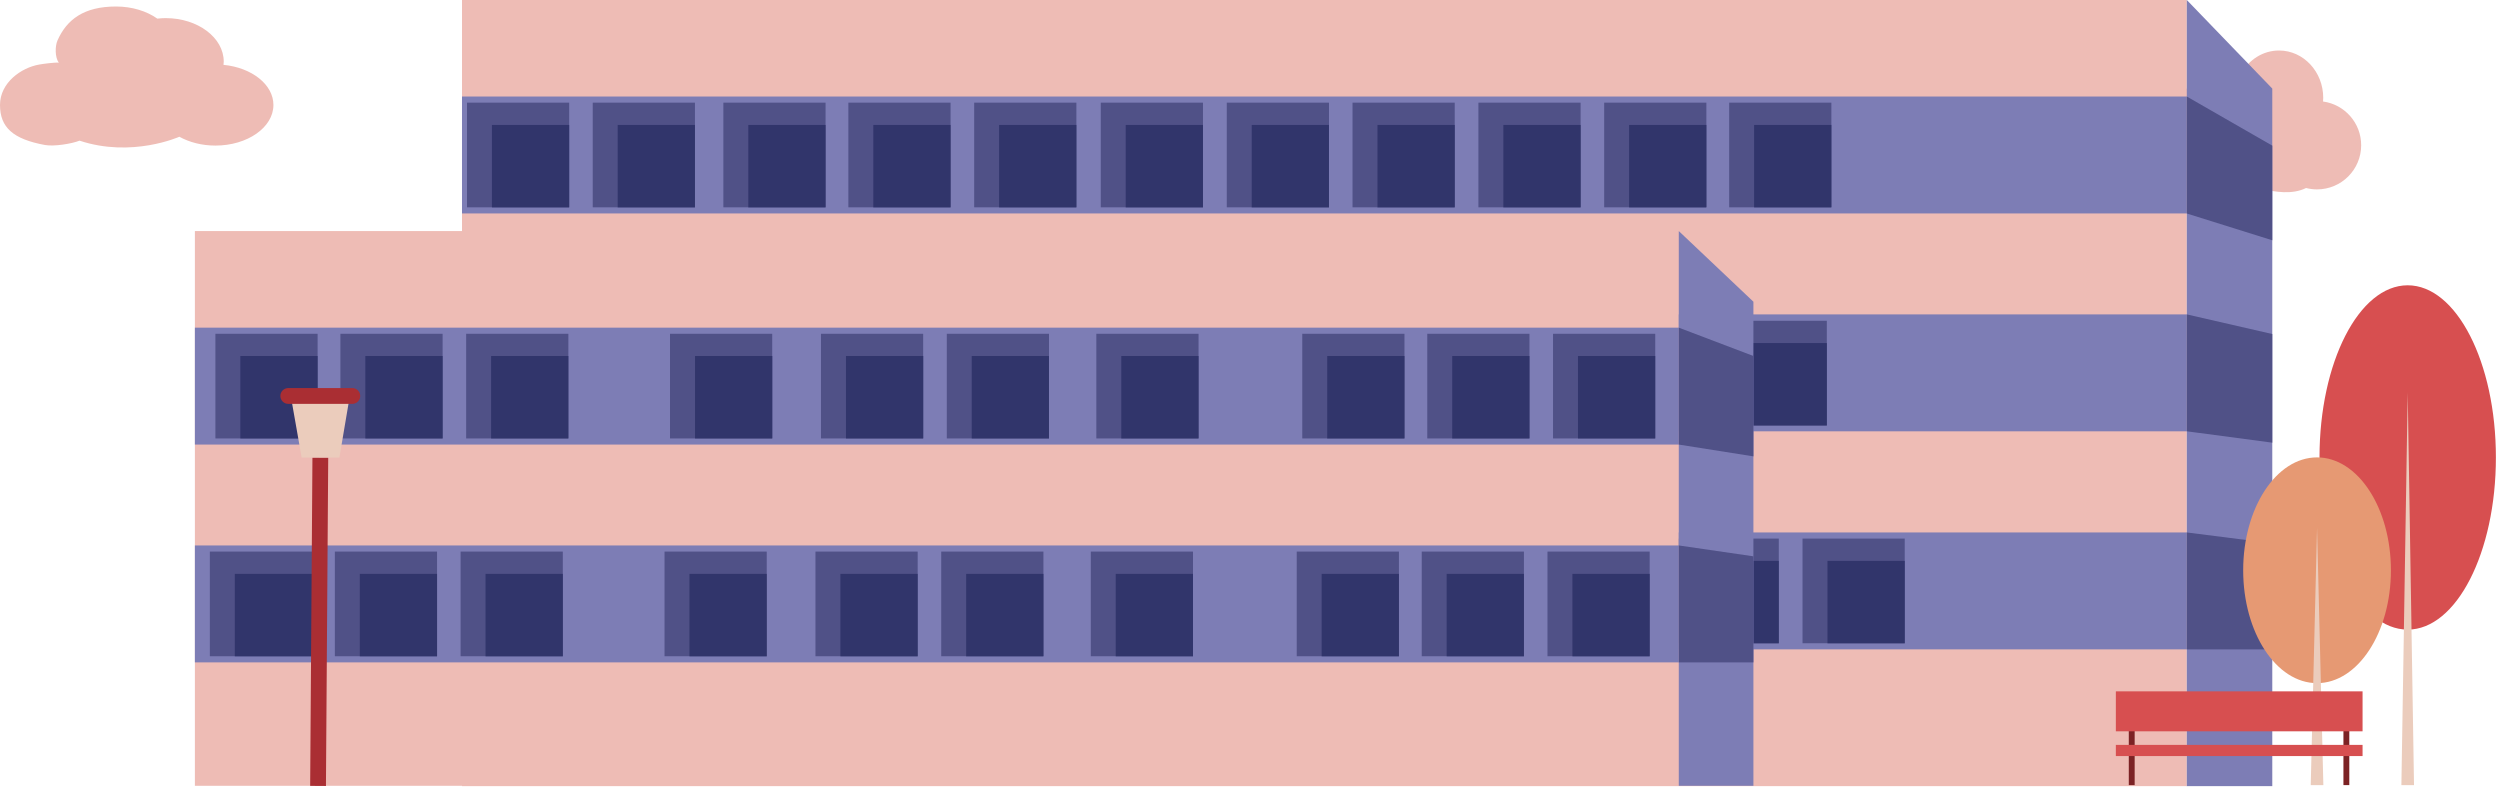 <svg width="396" height="125" viewBox="0 0 396 125" fill="none" xmlns="http://www.w3.org/2000/svg">
    <g clip-path="url(#clip0_396_430)">
        <path d="M35.4 10.29C35.42 10.12 35.44 9.94 35.44 9.76C35.44 5.96 31.33 2.87 26.25 2.87C25.8 2.87 25.35 2.9 24.92 2.95C23.25 1.77 20.94 1.03 18.38 1.03C13.31 1.03 10.59 3.07 9.11 6.4C8.71 7.3 8.69 9.07 9.31 9.93C8.78 9.85 6.78 10.12 6.23 10.22C3.38 10.71 0 13.08 0 16.63C0 20.18 2.07 22.04 7.13 22.97C8.56 23.23 11.39 22.77 12.6 22.28C20.89 25.04 28.41 21.66 28.41 21.66C29.98 22.53 31.96 23.06 34.12 23.06C39.19 23.06 43.31 20.18 43.31 16.63C43.31 13.38 39.87 10.71 35.4 10.27V10.29Z" fill="#EEBCB5"/>
        <path d="M367.97 16.08C367.98 15.89 368 15.7 368 15.5C368 11.36 364.87 8 361 8C358.45 8 356.23 9.46 355.01 11.64C354.12 11.23 353.14 11 352.1 11C348.78 11 346 13.32 345.28 16.43C342.79 17.41 341 19.98 341 23C341 26.87 343.91 30 347.5 30C348.28 30 350.16 30.28 350.85 30C356.37 31.32 356.26 29.52 358.57 30C360.32 30.36 363.05 30.89 365.28 29.78C365.83 29.92 366.41 30 367.01 30C370.88 30 374.01 26.87 374.01 23C374.01 19.47 371.39 16.55 367.98 16.08H367.97Z" fill="#EEBCB5"/>
        <path d="M346.39 0H73.18V124.52H346.39V0Z" fill="#EEBCB5"/>
        <path d="M359.93 124.52H346.39V0L359.93 14.03V124.52Z" fill="#7D7DB5"/>
        <path d="M346.39 15.29H73.18V33.81H346.39V15.29Z" fill="#7D7DB5"/>
        <path d="M346.39 49.8H73.18V68.32H346.39V49.8Z" fill="#7D7DB5"/>
        <path d="M359.93 38.06L346.39 33.82V15.29L359.93 23.07V38.06Z" fill="#505187"/>
        <path d="M359.93 70.12L346.39 68.32V49.8L359.93 52.91V70.12Z" fill="#505187"/>
        <path d="M290.09 16.26H273.9V32.84H290.09V16.26Z" fill="#505187"/>
        <path d="M290.09 19.79H277.85V32.85H290.09V19.79Z" fill="#31356B"/>
        <path d="M270.29 16.26H254.1V32.84H270.29V16.26Z" fill="#505187"/>
        <path d="M270.29 19.79H258.05V32.85H270.29V19.79Z" fill="#31356B"/>
        <path d="M170.5 16.26H154.31V32.84H170.5V16.26Z" fill="#505187"/>
        <path d="M170.5 19.79H158.26V32.85H170.5V19.79Z" fill="#31356B"/>
        <path d="M150.57 16.26H134.38V32.84H150.57V16.26Z" fill="#505187"/>
        <path d="M150.57 19.79H138.33V32.85H150.57V19.79Z" fill="#31356B"/>
        <path d="M130.77 16.26H114.58V32.84H130.77V16.26Z" fill="#505187"/>
        <path d="M130.77 19.79H118.53V32.85H130.77V19.79Z" fill="#31356B"/>
        <path d="M230.43 16.26H214.24V32.84H230.43V16.26Z" fill="#505187"/>
        <path d="M230.43 19.79H218.19V32.85H230.43V19.79Z" fill="#31356B"/>
        <path d="M210.51 16.26H194.32V32.84H210.51V16.26Z" fill="#505187"/>
        <path d="M210.51 19.79H198.27V32.85H210.51V19.79Z" fill="#31356B"/>
        <path d="M190.55 16.26H174.36V32.84H190.55V16.26Z" fill="#505187"/>
        <path d="M190.55 19.79H178.31V32.85H190.55V19.79Z" fill="#31356B"/>
        <path d="M250.37 16.26H234.18V32.84H250.37V16.26Z" fill="#505187"/>
        <path d="M250.37 19.79H238.13V32.85H250.37V19.79Z" fill="#31356B"/>
        <path d="M110.08 16.26H93.89V32.84H110.08V16.26Z" fill="#505187"/>
        <path d="M110.08 19.79H97.84V32.85H110.08V19.79Z" fill="#31356B"/>
        <path d="M90.16 16.26H73.97V32.84H90.16V16.26Z" fill="#505187"/>
        <path d="M90.16 19.79H77.92V32.85H90.16V19.79Z" fill="#31356B"/>
        <path d="M289.37 50.81H273.18V67.39H289.37V50.81Z" fill="#505187"/>
        <path d="M289.37 54.34H277.13V67.4H289.37V54.34Z" fill="#31356B"/>
        <path d="M346.39 84.34H72.83V102.86H346.39V84.34Z" fill="#7D7DB5"/>
        <path d="M359.93 102.86H346.39V84.34L359.93 86.06V102.86Z" fill="#505187"/>
        <path d="M301.71 85.31H285.52V101.89H301.71V85.31Z" fill="#505187"/>
        <path d="M301.71 88.84H289.47V101.9H301.71V88.84Z" fill="#31356B"/>
        <path d="M281.76 85.31H265.57V101.89H281.76V85.31Z" fill="#505187"/>
        <path d="M281.76 88.84H269.52V101.9H281.76V88.84Z" fill="#31356B"/>
        <path d="M265.92 36.6H30.87V124.47H265.92V36.6Z" fill="#EEBCB5"/>
        <path d="M277.74 124.47H265.92V36.6L277.74 47.79V124.47Z" fill="#7D7DB5"/>
        <path d="M265.92 51.9H30.87V70.42H265.92V51.9Z" fill="#7D7DB5"/>
        <path d="M265.92 86.4H30.87V104.92H265.92V86.4Z" fill="#7D7DB5"/>
        <path d="M262.19 52.87H246V69.45H262.19V52.87Z" fill="#505187"/>
        <path d="M277.74 72.29L265.92 70.42V51.9L277.74 56.39V72.29Z" fill="#505187"/>
        <path d="M277.74 104.92H265.92V86.4L277.74 88.12V104.92Z" fill="#505187"/>
        <path d="M262.19 56.39H249.95V69.45H262.19V56.39Z" fill="#31356B"/>
        <path d="M242.27 52.87H226.08V69.45H242.27V52.87Z" fill="#505187"/>
        <path d="M242.27 56.39H230.03V69.45H242.27V56.39Z" fill="#31356B"/>
        <path d="M222.47 52.87H206.28V69.45H222.47V52.87Z" fill="#505187"/>
        <path d="M222.47 56.39H210.23V69.45H222.47V56.39Z" fill="#31356B"/>
        <path d="M90.03 52.87H73.84V69.45H90.03V52.87Z" fill="#505187"/>
        <path d="M90.03 56.39H77.79V69.45H90.03V56.39Z" fill="#31356B"/>
        <path d="M70.11 52.87H53.92V69.45H70.11V52.87Z" fill="#505187"/>
        <path d="M70.11 56.39H57.87V69.45H70.11V56.39Z" fill="#31356B"/>
        <path d="M50.31 52.87H34.12V69.45H50.31V52.87Z" fill="#505187"/>
        <path d="M50.31 56.39H38.07V69.45H50.31V56.39Z" fill="#31356B"/>
        <path d="M166.16 52.87H149.97V69.45H166.16V52.87Z" fill="#505187"/>
        <path d="M166.16 56.39H153.92V69.45H166.16V56.39Z" fill="#31356B"/>
        <path d="M146.23 52.87H130.04V69.45H146.23V52.87Z" fill="#505187"/>
        <path d="M146.24 56.39H134V69.45H146.24V56.39Z" fill="#31356B"/>
        <path d="M122.32 52.87H106.13V69.45H122.32V52.87Z" fill="#505187"/>
        <path d="M122.33 56.39H110.09V69.45H122.33V56.39Z" fill="#31356B"/>
        <path d="M189.85 52.87H173.66V69.45H189.85V52.87Z" fill="#505187"/>
        <path d="M189.85 56.39H177.61V69.45H189.85V56.39Z" fill="#31356B"/>
        <path d="M261.31 87.37H245.12V103.95H261.31V87.37Z" fill="#505187"/>
        <path d="M261.31 90.9H249.07V103.96H261.31V90.9Z" fill="#31356B"/>
        <path d="M241.39 87.37H225.2V103.95H241.39V87.37Z" fill="#505187"/>
        <path d="M241.39 90.9H229.15V103.96H241.39V90.9Z" fill="#31356B"/>
        <path d="M221.59 87.37H205.4V103.95H221.59V87.37Z" fill="#505187"/>
        <path d="M221.59 90.9H209.35V103.96H221.59V90.9Z" fill="#31356B"/>
        <path d="M89.15 87.37H72.96V103.95H89.15V87.37Z" fill="#505187"/>
        <path d="M89.15 90.9H76.91V103.96H89.15V90.9Z" fill="#31356B"/>
        <path d="M69.23 87.37H53.04V103.95H69.23V87.37Z" fill="#505187"/>
        <path d="M69.23 90.9H56.99V103.96H69.23V90.9Z" fill="#31356B"/>
        <path d="M49.43 87.37H33.24V103.95H49.43V87.37Z" fill="#505187"/>
        <path d="M49.43 90.9H37.19V103.96H49.43V90.9Z" fill="#31356B"/>
        <path d="M165.28 87.37H149.09V103.95H165.28V87.37Z" fill="#505187"/>
        <path d="M165.28 90.9H153.04V103.96H165.28V90.9Z" fill="#31356B"/>
        <path d="M145.36 87.37H129.17V103.95H145.36V87.37Z" fill="#505187"/>
        <path d="M145.36 90.9H133.12V103.96H145.36V90.9Z" fill="#31356B"/>
        <path d="M121.45 87.37H105.26V103.95H121.45V87.37Z" fill="#505187"/>
        <path d="M121.45 90.9H109.21V103.96H121.45V90.9Z" fill="#31356B"/>
        <path d="M188.97 87.37H172.78V103.95H188.97V87.37Z" fill="#505187"/>
        <path d="M188.97 90.9H176.73V103.96H188.97V90.9Z" fill="#31356B"/>
        <path d="M50.38 124.49L50.74 72.48" stroke="#AA2E33" stroke-width="2.5" stroke-miterlimit="10"/>
        <path d="M53.76 72.48H47.78L46.06 62.72H55.41L53.76 72.48Z" fill="#EBCCBC"/>
        <path d="M45.66 62.72H55.81" stroke="#AA2E33" stroke-width="2.5" stroke-miterlimit="10" stroke-linecap="round"/>
        <path d="M381.38 99.73C389.095 99.73 395.35 87.521 395.35 72.46C395.35 57.399 389.095 45.19 381.38 45.19C373.665 45.19 367.41 57.399 367.41 72.46C367.41 87.521 373.665 99.73 381.38 99.73Z" fill="#D74F50"/>
        <path d="M381.38 62.18L382.38 124.36H380.38L381.38 62.18Z" fill="#EBCCBC"/>
        <path d="M367.02 108.21C373.482 108.21 378.72 100.205 378.72 90.33C378.72 80.455 373.482 72.45 367.02 72.45C360.558 72.45 355.32 80.455 355.32 90.33C355.32 100.205 360.558 108.21 367.02 108.21Z" fill="#E69973"/>
        <path d="M367.02 83.59L368.02 124.36H366.02L367.02 83.59Z" fill="#EBCCBC"/>
        <path d="M338.13 115.06H337.2V124.36H338.13V115.06Z" fill="#7C2224"/>
        <path d="M372.13 115.06H371.2V124.36H372.13V115.06Z" fill="#7C2224"/>
        <path d="M374.23 109.51H335.15V115.84H374.23V109.51Z" fill="#D74F50"/>
        <path d="M374.23 117.99H335.15V119.76H374.23V117.99Z" fill="#D74F50"/>
    </g>
    <defs>
        <clipPath id="clip0_396_430">
            <rect width="395.35" height="124.52" fill="white"/>
        </clipPath>
    </defs>
</svg>
    